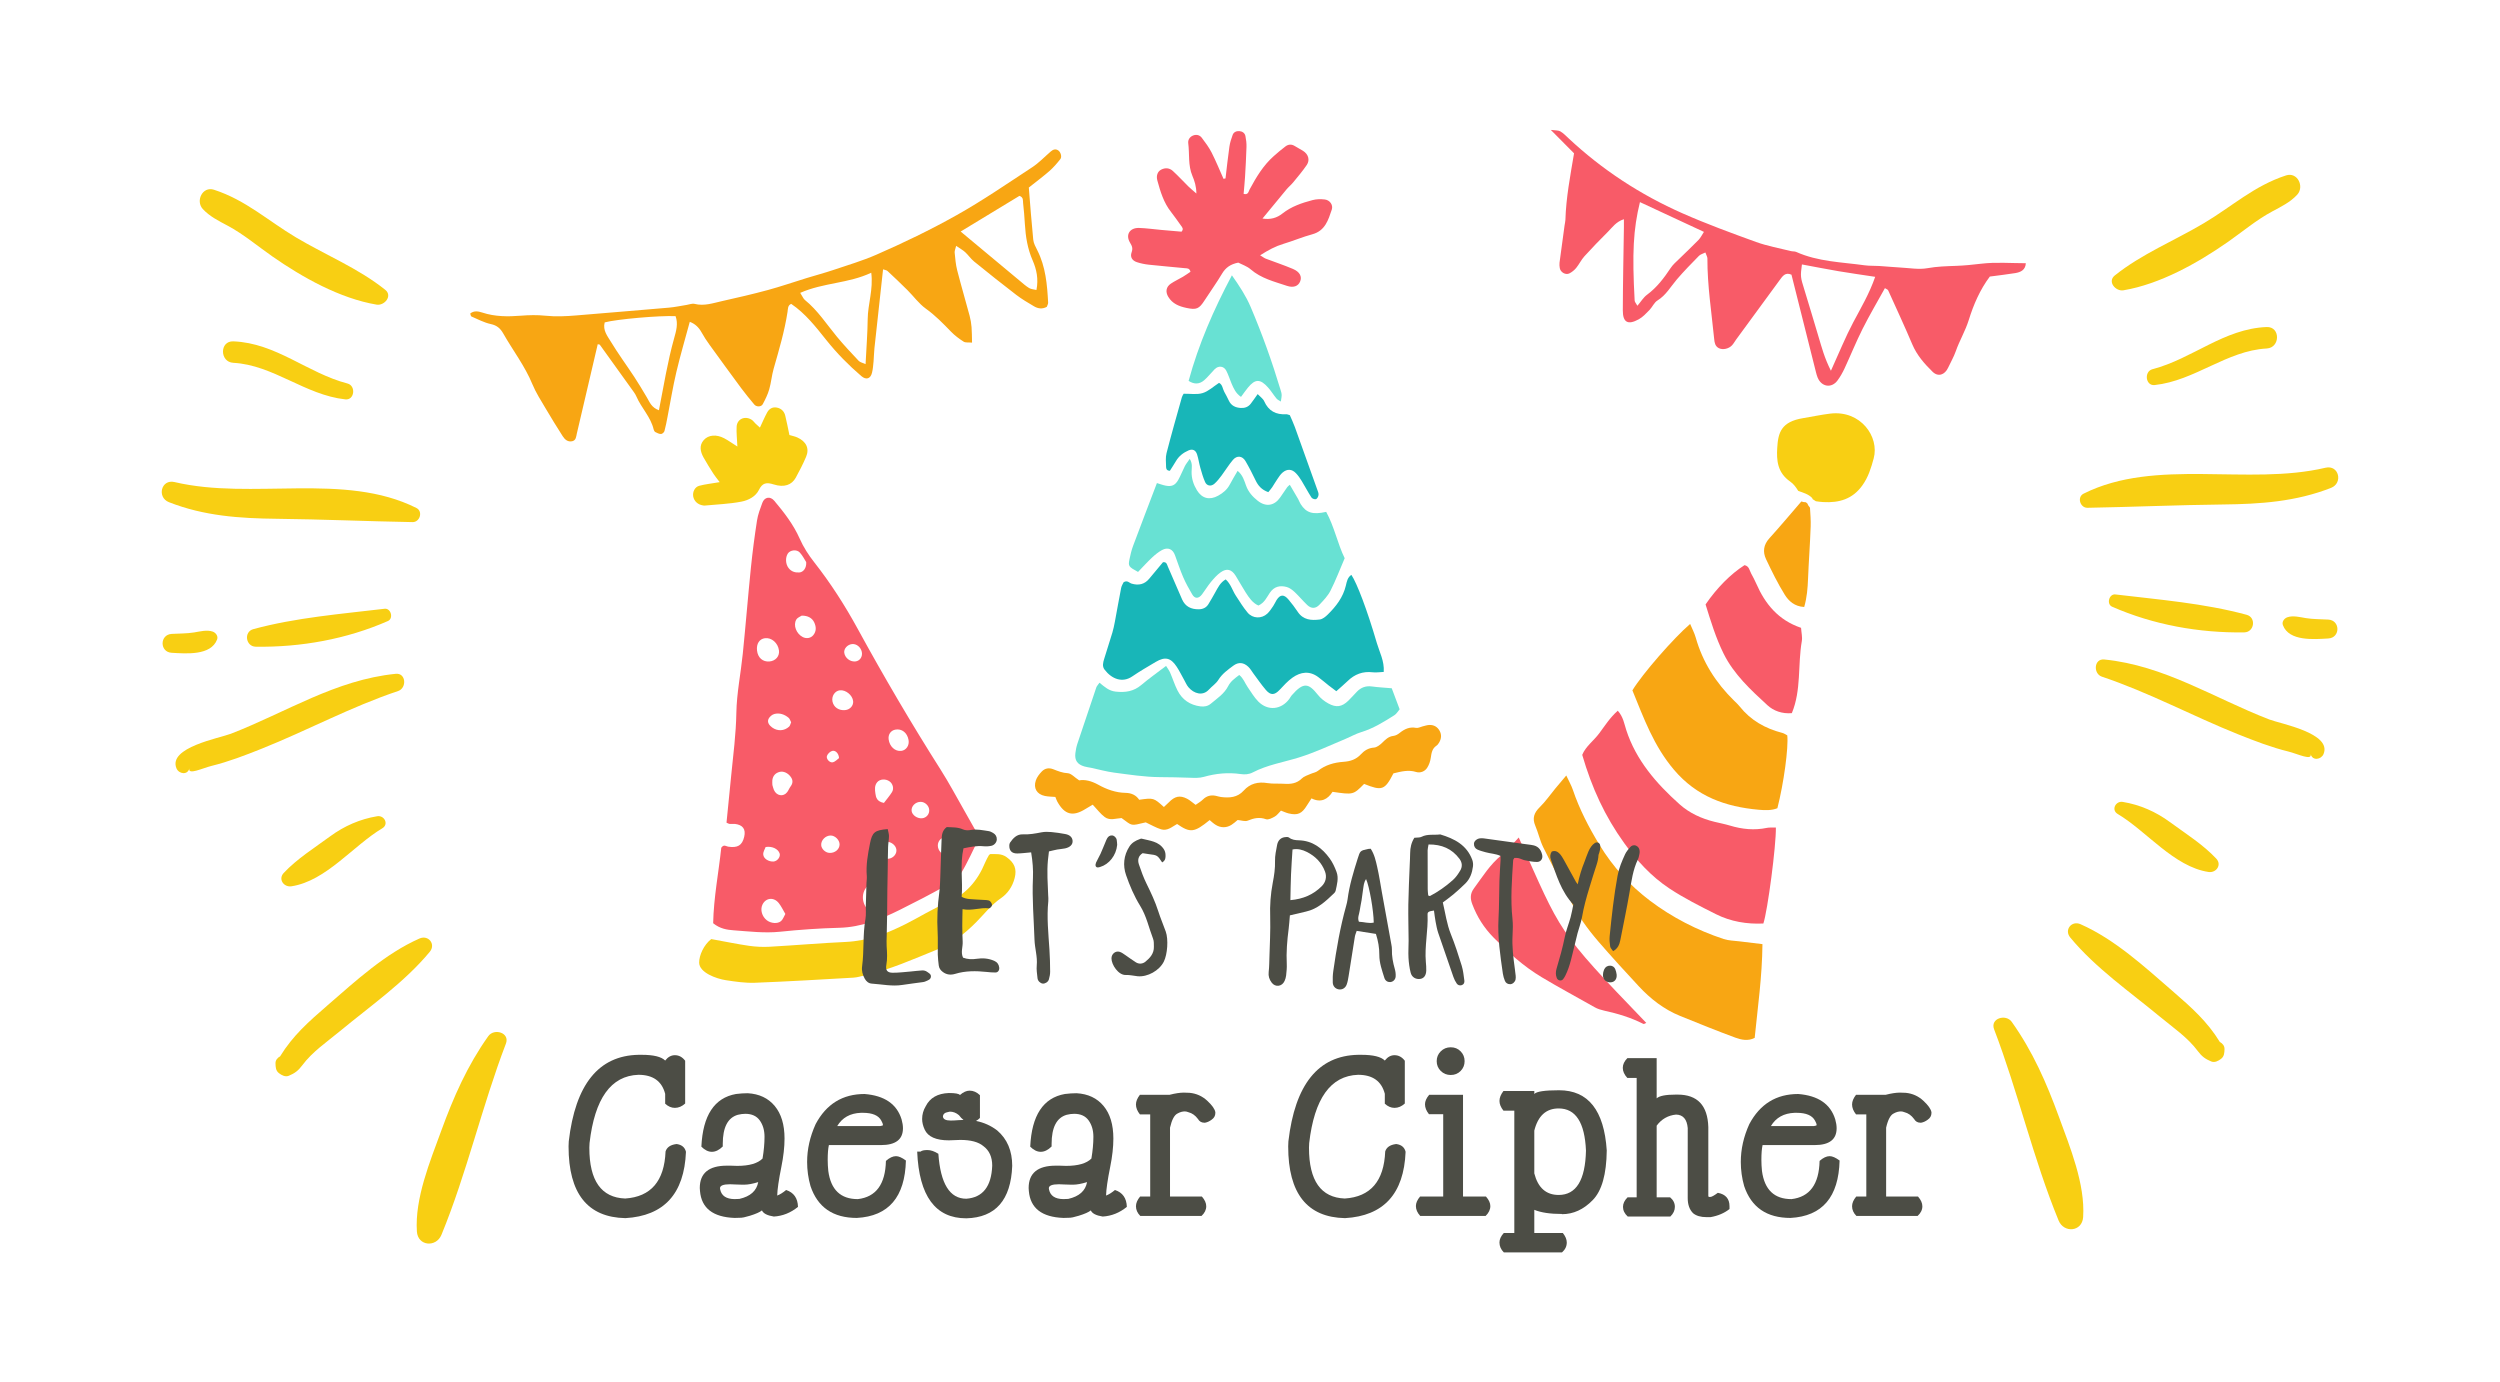 <?xml version="1.0" encoding="utf-8"?>
<!-- Generator: Adobe Illustrator 16.0.0, SVG Export Plug-In . SVG Version: 6.00 Build 0)  -->
<!DOCTYPE svg PUBLIC "-//W3C//DTD SVG 1.1//EN" "http://www.w3.org/Graphics/SVG/1.1/DTD/svg11.dtd">
<svg version="1.1" id="Capa_1" xmlns="http://www.w3.org/2000/svg" xmlns:xlink="http://www.w3.org/1999/xlink" x="0px" y="0px"
	 width="250px" height="138.23px" viewBox="142.25 78.653 250 138.23" enable-background="new 142.25 78.653 250 138.23"
	 xml:space="preserve">
<g>
	<g>
		<g>
			<g>
				<path fill="#68E1D3" d="M252.197,146.923c0.534,0.439,0.952,0.816,1.613,0.891c0.975,0.108,1.809-0.015,2.578-0.668
					c0.771-0.654,1.601-1.237,2.469-1.901c0.14,0.229,0.304,0.436,0.406,0.671c0.258,0.591,0.449,1.216,0.741,1.789
					c0.47,0.922,1.249,1.452,2.285,1.586c0.386,0.048,0.742-0.016,1.042-0.267c0.636-0.532,1.349-0.996,1.737-1.76
					c0.246-0.478,0.646-0.767,1.108-1.113c0.42,0.333,0.571,0.825,0.846,1.221c0.34,0.489,0.645,1.019,1.061,1.437
					c0.951,0.962,2.296,0.823,3.098-0.264c0.083-0.112,0.14-0.244,0.23-0.346c1.195-1.377,1.702-1.224,2.618-0.074
					c0.3,0.378,0.65,0.648,1.053,0.873c0.784,0.433,1.35,0.354,2.001-0.276c0.298-0.289,0.57-0.604,0.859-0.902
					c0.411-0.425,0.899-0.604,1.502-0.52c0.633,0.088,1.273,0.117,1.979,0.179c0.252,0.674,0.512,1.358,0.791,2.104
					c-0.174,0.201-0.312,0.458-0.528,0.592c-1.053,0.665-2.107,1.325-3.319,1.693c-0.524,0.159-1.013,0.44-1.521,0.653
					c-1.568,0.654-3.096,1.383-4.736,1.89c-1.532,0.473-3.145,0.732-4.586,1.485c-0.394,0.204-0.796,0.223-1.21,0.163
					c-1.254-0.181-2.476-0.063-3.695,0.284c-0.429,0.122-0.911,0.104-1.366,0.085c-1.013-0.039-2.024-0.055-3.038-0.063
					c-1.514-0.011-3.031-0.251-4.541-0.448c-0.773-0.102-1.534-0.316-2.301-0.48c-0.225-0.046-0.457-0.07-0.678-0.135
					c-0.708-0.204-0.993-0.613-0.908-1.327c0.039-0.321,0.1-0.644,0.201-0.948c0.623-1.884,1.258-3.761,1.896-5.641
					C251.927,147.265,252.033,147.163,252.197,146.923z"/>
				<path fill="#18B6B8" d="M275.881,147.774c-0.306-0.231-0.527-0.39-0.74-0.558c-0.358-0.284-0.703-0.586-1.072-0.859
					c-0.864-0.641-1.751-0.521-2.567,0.058c-0.482,0.341-0.888,0.797-1.297,1.23c-0.502,0.529-0.888,0.565-1.372-0.001
					c-0.448-0.523-0.838-1.1-1.252-1.653c-0.164-0.221-0.3-0.471-0.5-0.658c-0.47-0.446-0.981-0.498-1.501-0.111
					c-0.55,0.408-1.111,0.805-1.494,1.419c-0.234,0.376-0.644,0.64-0.952,0.976c-0.611,0.666-1.49,0.409-2.045-0.247
					c-0.175-0.208-0.282-0.475-0.418-0.716c-0.249-0.442-0.471-0.902-0.749-1.325c-0.597-0.909-1.165-1.037-2.098-0.485
					c-0.794,0.471-1.595,0.934-2.355,1.454c-0.968,0.659-2.025,0.28-2.761-0.681c-0.257-0.335-0.151-0.709-0.045-1.062
					c0.268-0.884,0.559-1.759,0.824-2.643c0.105-0.351,0.179-0.713,0.248-1.074c0.212-1.13,0.408-2.264,0.63-3.392
					c0.043-0.217,0.177-0.416,0.243-0.565c0.374-0.242,0.565,0.064,0.809,0.136c0.688,0.202,1.276,0.079,1.747-0.483
					c0.472-0.564,0.942-1.129,1.387-1.664c0.373-0.034,0.394,0.232,0.48,0.431c0.476,1.098,0.946,2.199,1.429,3.294
					c0.32,0.721,0.912,0.997,1.673,0.986c0.4-0.005,0.729-0.157,0.942-0.487c0.249-0.388,0.465-0.796,0.694-1.196
					c0.27-0.477,0.499-0.991,1.049-1.305c0.511,0.452,0.67,1.1,1.014,1.626c0.378,0.577,0.737,1.171,1.178,1.695
					c0.508,0.607,1.396,0.633,1.969,0.104c0.232-0.216,0.408-0.496,0.59-0.759c0.13-0.19,0.217-0.408,0.339-0.603
					c0.365-0.571,0.74-0.592,1.197-0.04c0.325,0.39,0.639,0.792,0.916,1.215c0.544,0.829,1.367,0.881,2.208,0.772
					c0.287-0.038,0.577-0.279,0.798-0.497c0.83-0.816,1.532-1.722,1.809-2.895c0.093-0.395,0.165-0.819,0.552-1.072
					c0.548,0.818,1.559,3.439,2.549,6.826c0.266,0.911,0.757,1.78,0.688,2.879c-0.393,0.017-0.752,0.08-1.101,0.038
					c-0.991-0.12-1.811,0.193-2.515,0.88C276.679,147.082,276.326,147.376,275.881,147.774z"/>
				<path fill="#68E1D3" d="M256.053,135.847c-0.952-0.522-0.997-0.572-0.852-1.284c0.092-0.451,0.202-0.904,0.362-1.334
					c0.773-2.072,1.567-4.136,2.378-6.269c0.275,0.082,0.57,0.199,0.875,0.258c0.604,0.118,0.952-0.033,1.263-0.583
					c0.248-0.439,0.425-0.918,0.657-1.369c0.117-0.225,0.283-0.425,0.487-0.723c0.31,0.487,0.189,0.91,0.185,1.296
					c-0.008,0.675,0.192,1.278,0.532,1.836c0.511,0.839,1.272,1.016,2.12,0.55c0.498-0.273,0.91-0.618,1.177-1.132
					c0.231-0.446,0.499-0.874,0.774-1.353c0.519,0.422,0.662,0.978,0.846,1.479c0.234,0.643,0.653,1.106,1.165,1.51
					c0.813,0.644,1.66,0.512,2.245-0.33c0.237-0.34,0.465-0.687,0.703-1.025c0.052-0.073,0.132-0.127,0.26-0.244
					c0.292,0.497,0.569,0.963,0.839,1.435c0.09,0.159,0.145,0.341,0.245,0.495c0.562,0.882,1.205,1.082,2.554,0.78
					c0.819,1.49,1.14,3.189,1.85,4.636c-0.492,1.146-0.9,2.223-1.417,3.244c-0.264,0.522-0.699,0.97-1.106,1.405
					c-0.381,0.408-0.817,0.412-1.218,0.033c-0.435-0.412-0.816-0.881-1.253-1.291c-0.228-0.214-0.503-0.431-0.794-0.511
					c-0.671-0.189-1.265-0.059-1.698,0.578c-0.306,0.447-0.523,0.988-1.14,1.273c-0.582-0.251-0.937-0.785-1.28-1.317
					c-0.349-0.542-0.655-1.113-0.997-1.661c-0.403-0.647-0.889-0.778-1.502-0.342c-0.369,0.262-0.682,0.617-0.973,0.969
					c-0.322,0.39-0.583,0.831-0.889,1.235c-0.342,0.449-0.716,0.456-0.981,0.001c-0.326-0.557-0.643-1.124-0.899-1.716
					c-0.309-0.716-0.551-1.46-0.82-2.195c-0.225-0.624-0.714-0.844-1.306-0.52c-0.358,0.196-0.688,0.464-0.988,0.746
					C256.987,134.848,256.557,135.325,256.053,135.847z"/>
				<path fill="#F85B68" d="M264.801,96.494c0.126-1.053,0.237-2.107,0.387-3.157c0.058-0.406,0.183-0.809,0.328-1.194
					c0.105-0.284,0.38-0.402,0.676-0.378c0.297,0.024,0.54,0.194,0.6,0.491c0.073,0.358,0.118,0.731,0.106,1.096
					c-0.029,1.015-0.088,2.029-0.148,3.043c-0.034,0.551-0.093,1.099-0.139,1.646c0.465,0.13,0.491-0.239,0.597-0.436
					c0.661-1.225,1.365-2.413,2.424-3.347c0.381-0.335,0.767-0.667,1.172-0.969c0.276-0.206,0.592-0.235,0.909-0.041
					c0.273,0.169,0.56,0.317,0.833,0.485c0.534,0.332,0.722,0.911,0.381,1.418c-0.41,0.606-0.89,1.167-1.355,1.736
					c-0.203,0.249-0.459,0.455-0.666,0.701c-0.795,0.951-1.578,1.911-2.408,2.92c0.798,0.126,1.432-0.056,1.999-0.505
					c0.888-0.703,1.94-1.058,3.012-1.341c0.388-0.103,0.824-0.11,1.225-0.06c0.5,0.061,0.851,0.546,0.694,1.013
					c-0.35,1.038-0.661,2.117-1.945,2.466c-0.979,0.264-1.917,0.667-2.888,0.957c-0.803,0.239-1.51,0.622-2.333,1.146
					c0.282,0.17,0.412,0.277,0.564,0.335c0.905,0.345,1.826,0.649,2.717,1.027c0.702,0.297,0.931,0.782,0.711,1.278
					c-0.193,0.441-0.649,0.636-1.315,0.412c-1.26-0.423-2.572-0.738-3.626-1.651c-0.366-0.319-0.871-0.478-1.238-0.67
					c-0.773,0.154-1.26,0.498-1.621,1.104c-0.54,0.91-1.167,1.768-1.739,2.66c-0.557,0.87-0.822,0.981-1.827,0.765
					c-0.737-0.158-1.392-0.418-1.808-1.102c-0.3-0.494-0.234-0.998,0.259-1.328c0.382-0.256,0.805-0.449,1.203-0.684
					c0.267-0.158,0.517-0.341,0.756-0.499c-0.09-0.384-0.358-0.34-0.567-0.361c-1.195-0.12-2.393-0.216-3.587-0.346
					c-0.409-0.045-0.821-0.127-1.21-0.256c-0.46-0.153-0.691-0.509-0.527-0.97c0.147-0.41,0.057-0.629-0.156-0.983
					c-0.474-0.792-0.023-1.494,0.901-1.468c0.739,0.023,1.473,0.13,2.209,0.196c0.687,0.062,1.376,0.119,2.04,0.177
					c0.244-0.265,0.071-0.44-0.062-0.622c-0.328-0.449-0.635-0.91-0.98-1.343c-0.739-0.93-1.068-2.036-1.374-3.151
					c-0.134-0.49,0.026-0.902,0.378-1.086c0.409-0.214,0.833-0.176,1.165,0.125c0.544,0.497,1.043,1.045,1.569,1.562
					c0.212,0.208,0.445,0.394,0.792,0.7c-0.011-0.737-0.189-1.269-0.397-1.759c-0.452-1.06-0.278-2.184-0.418-3.273
					c-0.042-0.326,0.138-0.63,0.482-0.769c0.342-0.136,0.666-0.045,0.874,0.229c0.359,0.475,0.721,0.961,0.988,1.488
					c0.432,0.853,0.793,1.742,1.183,2.615C264.667,96.522,264.733,96.509,264.801,96.494z"/>
				<path fill="#F8A613" d="M281.592,155.99c-0.856,1.676-1.14,1.776-2.932,1.054c-1.081,1.095-1.081,1.095-3.157,0.791
					c-0.477,0.742-1.146,1.134-2.104,0.655c-0.165,0.256-0.318,0.479-0.458,0.708c-0.501,0.822-0.919,1.016-1.833,0.796
					c-0.259-0.062-0.505-0.184-0.763-0.28c-0.218,0.216-0.382,0.461-0.611,0.591c-0.27,0.152-0.649,0.353-0.887,0.269
					c-0.659-0.235-1.216-0.108-1.828,0.144c-0.263,0.109-0.627-0.033-1.008-0.065c-0.393,0.333-0.786,0.722-1.401,0.721
					c-0.607,0-1.006-0.37-1.395-0.715c-1.552,1.27-1.944,1.292-3.256,0.393c-0.476,0.257-0.97,0.728-1.598,0.534
					c-0.521-0.161-1.003-0.451-1.537-0.698c-1.579,0.379-1.303,0.371-2.418-0.431c-0.518,0.024-1.159,0.289-1.677-0.095
					c-0.431-0.318-0.76-0.771-1.208-1.243c-0.191,0.112-0.455,0.262-0.714,0.425c-1.275,0.8-2.096,0.588-2.829-0.734
					c-0.067-0.12-0.106-0.253-0.193-0.464c-0.328-0.029-0.696-0.024-1.05-0.099c-0.797-0.164-1.167-0.771-0.904-1.551
					c0.111-0.331,0.352-0.641,0.6-0.898c0.31-0.318,0.711-0.395,1.149-0.22c0.464,0.183,0.916,0.367,1.447,0.396
					c0.343,0.02,0.667,0.403,1.137,0.715c0.574-0.106,1.225,0.057,1.916,0.438c0.821,0.458,1.748,0.799,2.734,0.812
					c0.589,0.007,1.067,0.248,1.352,0.69c1.445-0.201,1.445-0.201,2.473,0.724c0.159-0.15,0.327-0.296,0.482-0.455
					c0.61-0.628,1.113-0.745,1.838-0.371c0.281,0.145,0.521,0.371,0.851,0.612c0.229-0.165,0.51-0.317,0.728-0.532
					c0.365-0.361,0.779-0.472,1.265-0.379c0.18,0.035,0.355,0.101,0.539,0.125c0.845,0.106,1.644,0.062,2.276-0.639
					c0.639-0.713,1.44-0.908,2.381-0.751c0.542,0.088,1.106,0.031,1.657,0.068c0.666,0.044,1.27-0.024,1.784-0.537
					c0.216-0.215,0.555-0.309,0.846-0.441c0.248-0.113,0.548-0.152,0.751-0.313c0.759-0.599,1.643-0.842,2.571-0.906
					c0.679-0.049,1.244-0.232,1.72-0.743c0.342-0.372,0.755-0.64,1.318-0.679c0.28-0.018,0.583-0.256,0.805-0.467
					c0.335-0.325,0.639-0.648,1.148-0.704c0.212-0.024,0.436-0.152,0.608-0.29c0.49-0.39,0.995-0.642,1.655-0.51
					c0.199,0.039,0.432-0.1,0.65-0.151c0.222-0.051,0.444-0.132,0.667-0.141c0.449-0.017,0.805,0.18,1.028,0.58
					c0.222,0.399,0.178,0.799-0.049,1.183c-0.068,0.117-0.157,0.238-0.269,0.313c-0.434,0.292-0.492,0.733-0.562,1.203
					c-0.05,0.351-0.173,0.718-0.367,1.013c-0.245,0.372-0.698,0.536-1.105,0.409C283.102,155.615,282.402,155.793,281.592,155.99z"
					/>
				<path fill="#18B6B8" d="M269.08,127.868c-0.657-0.234-1.003-0.63-1.256-1.148c-0.321-0.663-0.653-1.323-1.026-1.958
					c-0.311-0.531-0.855-0.59-1.253-0.122c-0.417,0.489-0.75,1.048-1.136,1.563c-0.219,0.291-0.447,0.587-0.719,0.825
					c-0.333,0.291-0.752,0.221-0.927-0.164c-0.204-0.456-0.341-0.945-0.479-1.428c-0.125-0.44-0.185-0.9-0.325-1.336
					c-0.142-0.446-0.46-0.58-0.858-0.405c-0.517,0.226-0.951,0.556-1.246,1.052c-0.204,0.349-0.428,0.684-0.617,0.985
					c-0.351-0.016-0.373-0.234-0.379-0.389c-0.012-0.459-0.067-0.94,0.044-1.373c0.481-1.875,1.015-3.734,1.536-5.597
					c0.035-0.126,0.119-0.24,0.175-0.347c0.657-0.011,1.327,0.111,1.904-0.067c0.582-0.178,1.074-0.654,1.636-1.02
					c0.358,0.176,0.353,0.594,0.524,0.899c0.156,0.281,0.311,0.567,0.445,0.859c0.242,0.526,0.677,0.725,1.22,0.753
					c0.392,0.02,0.732-0.104,0.976-0.417c0.223-0.285,0.424-0.586,0.698-0.97c0.257,0.273,0.539,0.457,0.653,0.715
					c0.433,0.979,1.178,1.36,2.208,1.3c0.085-0.006,0.174,0.042,0.354,0.089c0.154,0.364,0.353,0.773,0.507,1.199
					c0.754,2.08,1.497,4.164,2.237,6.248c0.063,0.171,0.146,0.359,0.128,0.53c-0.016,0.155-0.125,0.375-0.252,0.423
					c-0.116,0.046-0.38-0.046-0.454-0.16c-0.348-0.538-0.645-1.111-0.98-1.66c-0.166-0.272-0.352-0.543-0.574-0.773
					c-0.412-0.431-0.888-0.452-1.349-0.054c-0.201,0.174-0.351,0.415-0.505,0.638c-0.184,0.265-0.34,0.548-0.518,0.815
					C269.372,127.522,269.247,127.658,269.08,127.868z"/>
				<path fill="#68E1D3" d="M270.333,118.809c-0.168-0.112-0.336-0.181-0.436-0.305c-0.293-0.356-0.534-0.755-0.839-1.099
					c-0.783-0.881-1.29-0.874-2.016,0.012c-0.229,0.278-0.432,0.577-0.691,0.925c-0.523-0.351-0.738-0.851-0.95-1.347
					c-0.181-0.424-0.313-0.871-0.525-1.277c-0.248-0.473-0.781-0.526-1.159-0.144c-0.355,0.359-0.665,0.767-1.045,1.099
					c-0.459,0.398-0.979,0.447-1.561,0.068c1-3.678,2.504-7.116,4.329-10.557c0.757,1.077,1.411,2.07,1.877,3.167
					c1.159,2.72,2.151,5.503,3.002,8.334C270.45,118.121,270.448,118.121,270.333,118.809z"/>
			</g>
			<g>
				<path fill="#F85B68" d="M240.187,162.38c-0.616,1.229-1.157,2.508-1.877,3.669c-0.327,0.525-0.964,0.89-1.534,1.208
					c-1.498,0.833-3.023,1.628-4.562,2.39c-1.892,0.937-3.828,1.729-6.048,1.785c-1.987,0.05-3.971,0.193-5.941,0.397
					c-1.536,0.155-3.066-0.034-4.6-0.144c-0.67-0.051-1.368-0.148-2.059-0.709c0.05-2.566,0.553-5.1,0.811-7.548
					c0.264-0.377,0.481-0.141,0.682-0.109c0.956,0.148,1.409-0.125,1.61-0.981c0.181-0.762-0.131-1.201-0.938-1.294
					c-0.169-0.019-0.342,0.021-0.511,0.002c-0.106-0.011-0.208-0.079-0.32-0.125c0.156-1.572,0.31-3.146,0.47-4.72
					c0.209-2.081,0.479-4.147,0.515-6.263c0.037-1.984,0.443-3.932,0.642-5.904c0.292-2.872,0.523-5.753,0.815-8.625
					c0.161-1.575,0.366-3.145,0.609-4.705c0.094-0.607,0.321-1.19,0.531-1.765c0.217-0.592,0.79-0.69,1.196-0.208
					c0.985,1.169,1.92,2.384,2.538,3.778c0.383,0.869,0.888,1.645,1.469,2.386c1.639,2.09,3.06,4.308,4.329,6.629
					c2.613,4.781,5.372,9.486,8.3,14.097c0.849,1.336,1.591,2.735,2.375,4.108C239.153,160.541,239.61,161.355,240.187,162.38z
					 M230.809,168.747c-0.189-0.346-0.433-0.874-0.749-1.354c-0.233-0.357-0.796-0.394-1.061-0.13
					c-0.758,0.748-0.552,2.093,0.408,2.627c0.319,0.18,0.656,0.253,0.968,0.046C230.719,169.704,230.904,169.384,230.809,168.747z
					 M220.785,170.049c-0.231-0.391-0.402-0.762-0.649-1.077c-0.504-0.646-1.325-0.547-1.65,0.163
					c-0.229,0.503-0.036,1.17,0.443,1.543c0.411,0.318,1.082,0.384,1.43,0.079C220.547,170.591,220.633,170.312,220.785,170.049z
					 M217.951,143.696c0.078,0.728,0.572,1.164,1.25,1.104c0.615-0.055,1.024-0.533,0.945-1.109
					c-0.099-0.743-0.735-1.298-1.394-1.219C218.194,142.541,217.878,143.024,217.951,143.696z M219.488,157.153
					c0.051,0.169,0.086,0.337,0.153,0.493c0.261,0.605,0.958,0.718,1.333,0.213c0.127-0.171,0.205-0.384,0.333-0.557
					c0.218-0.29,0.265-0.593,0.046-0.921c-0.289-0.431-0.762-0.645-1.163-0.533c-0.405,0.113-0.646,0.389-0.705,0.809
					C219.464,156.818,219.487,156.99,219.488,157.153z M222.421,140.216c-0.125,0.088-0.42,0.187-0.542,0.396
					c-0.332,0.564,0.005,1.411,0.637,1.742c0.376,0.196,0.813,0.122,1.064-0.187c0.312-0.384,0.303-0.82,0.094-1.271
					C223.472,140.461,223.044,140.209,222.421,140.216z M233.106,152.651c-0.129-0.727-0.677-1.156-1.319-1.036
					c-0.463,0.087-0.737,0.485-0.673,0.974c0.094,0.717,0.641,1.22,1.252,1.154C232.87,153.688,233.204,153.195,233.106,152.651z
					 M222.87,134.863c-0.129-0.2-0.336-0.618-0.635-0.954c-0.311-0.347-0.97-0.258-1.2,0.095c-0.264,0.407-0.235,1.05,0.071,1.451
					c0.28,0.364,0.662,0.472,1.077,0.444C222.569,135.875,222.917,135.469,222.87,134.863z M226.226,147.684
					c-0.489,0.06-0.833,0.582-0.73,1.111c0.114,0.582,0.642,0.938,1.284,0.867c0.479-0.053,0.828-0.448,0.784-0.892
					C227.503,148.169,226.819,147.612,226.226,147.684z M221.363,150.879c-0.083-0.157-0.13-0.341-0.245-0.441
					c-0.419-0.357-0.918-0.516-1.421-0.39c-0.231,0.057-0.48,0.267-0.587,0.48c-0.171,0.343,0.06,0.656,0.351,0.869
					c0.538,0.395,1.211,0.363,1.694-0.076C221.263,151.226,221.291,151.04,221.363,150.879z M230.641,158.946
					c0.288-0.377,0.574-0.71,0.806-1.078c0.222-0.349,0.091-0.835-0.237-1.074c-0.393-0.286-0.968-0.245-1.239,0.078
					c-0.276,0.332-0.239,0.729-0.181,1.132C229.847,158.415,229.942,158.805,230.641,158.946z M237.932,163.256
					c-0.029-0.506-0.539-0.945-1.063-0.914c-0.477,0.028-0.831,0.389-0.837,0.85c-0.007,0.526,0.443,0.992,0.977,1.013
					C237.517,164.224,237.961,163.765,237.932,163.256z M231.888,163.607c-0.06-0.428-0.509-0.784-0.997-0.784
					c-0.477,0-0.844,0.373-0.825,0.837c0.022,0.525,0.539,0.945,1.062,0.865C231.597,164.455,231.944,164.035,231.888,163.607z
					 M225.31,162.204c-0.513,0.003-0.972,0.472-0.94,0.964c0.022,0.376,0.413,0.75,0.812,0.774c0.556,0.036,1.026-0.354,1.026-0.852
					C226.207,162.649,225.753,162.2,225.31,162.204z M228.432,143.851c-0.099-0.48-0.53-0.833-0.968-0.792
					c-0.468,0.044-0.847,0.466-0.788,0.875c0.073,0.511,0.577,0.909,1.096,0.865C228.227,144.763,228.53,144.327,228.432,143.851z
					 M234.442,160.482c0.464-0.033,0.797-0.454,0.721-0.915c-0.065-0.393-0.44-0.722-0.833-0.729
					c-0.534-0.012-0.987,0.447-0.916,0.925C233.475,160.17,233.968,160.516,234.442,160.482z M218.814,163.354
					c-0.071,0.203-0.263,0.479-0.24,0.753c0.033,0.424,0.552,0.726,1.025,0.698c0.384-0.024,0.725-0.471,0.614-0.808
					C220.068,163.558,219.482,163.247,218.814,163.354z M226.154,154.46c-0.026-0.48-0.378-0.812-0.696-0.713
					c-0.212,0.067-0.438,0.287-0.513,0.497c-0.104,0.292,0.275,0.711,0.586,0.638C225.79,154.818,225.994,154.575,226.154,154.46z"
					/>
				<path fill="#F8CF13" d="M213.375,172.561c1.436,0.26,2.611,0.506,3.793,0.676c0.673,0.095,1.366,0.128,2.038,0.091
					c2.546-0.143,5.084-0.365,7.633-0.482c2.203-0.104,4.154-0.863,6.04-1.819c1.333-0.674,2.601-1.479,3.978-2.057
					c1.911-0.801,3.136-2.186,3.904-4.058c0.104-0.253,0.244-0.493,0.375-0.734c0.023-0.046,0.082-0.071,0.143-0.118
					c0.54,0.011,1.098-0.075,1.622,0.301c0.802,0.572,1.046,1.188,0.818,2.09c-0.216,0.852-0.693,1.553-1.376,2.022
					c-0.971,0.667-1.665,1.583-2.474,2.399c-1.119,1.129-2.372,2.115-3.909,2.736c-2.368,0.957-4.693,2.007-7.219,2.579
					c-0.382,0.087-0.76,0.209-1.149,0.232c-3.282,0.188-6.563,0.385-9.851,0.511c-0.954,0.036-1.933-0.109-2.894-0.255
					c-0.967-0.147-2.667-0.758-2.681-1.756C212.157,174.196,212.632,173.127,213.375,172.561z"/>
				<path fill="#F8CF13" d="M214.218,126.867c-0.271-0.359-0.456-0.576-0.609-0.815c-0.344-0.543-0.693-1.087-1.003-1.648
					c-0.33-0.597-0.455-1.21,0.023-1.748c0.461-0.518,1.256-0.591,2.039-0.177c0.398,0.21,0.769,0.478,1.32,0.827
					c-0.035-0.783-0.108-1.392-0.075-1.987c0.042-0.773,0.835-1.117,1.507-0.688c0.143,0.091,0.245,0.249,0.371,0.37
					c0.117,0.115,0.241,0.22,0.452,0.413c0.255-0.542,0.463-1.037,0.716-1.504c0.195-0.361,0.521-0.585,0.97-0.5
					c0.437,0.082,0.734,0.365,0.842,0.794c0.153,0.613,0.269,1.234,0.42,1.951c0.262,0.079,0.535,0.13,0.784,0.24
					c0.901,0.402,1.238,1.107,0.884,1.94c-0.304,0.715-0.66,1.406-1.031,2.083c-0.4,0.73-1.16,1.012-2.204,0.679
					c-0.738-0.236-1.136-0.158-1.482,0.549c-0.325,0.665-1.052,1.035-1.745,1.17c-1.206,0.235-2.465,0.277-3.7,0.396
					c-0.055,0.006-0.113-0.012-0.171-0.021c-0.494-0.076-0.871-0.427-0.954-0.886c-0.081-0.447,0.153-0.955,0.601-1.073
					C212.762,127.075,213.38,127.01,214.218,126.867z"/>
			</g>
			<g>
				<path fill="#F8A613" d="M318.496,173.067c-0.035,3.3-0.473,6.317-0.778,9.375c-0.65,0.338-1.327,0.197-1.92-0.02
					c-1.861-0.685-3.7-1.431-5.537-2.176c-1.623-0.658-2.96-1.708-4.123-2.956c-1.373-1.476-2.733-2.961-4.046-4.482
					c-1.101-1.28-2.082-2.637-2.824-4.143c-0.878-1.772-1.83-3.515-2.698-5.294c-0.334-0.685-0.491-1.441-0.79-2.142
					c-0.319-0.75-0.127-1.295,0.438-1.851c0.584-0.569,1.049-1.25,1.568-1.879c0.318-0.383,0.64-0.762,1.092-1.297
					c0.269,0.58,0.51,0.998,0.661,1.441c0.653,1.934,1.592,3.744,2.667,5.507c1.323,2.173,3.028,4.063,5.075,5.598
					c2.199,1.654,4.679,2.929,7.338,3.808c0.491,0.162,1.039,0.164,1.562,0.23C316.893,172.876,317.607,172.959,318.496,173.067z"/>
				<path fill="#F85B68" d="M319.837,161.406c0.035,1.78-0.826,8.338-1.251,9.598c-1.644,0.077-3.256-0.187-4.75-0.938
					c-1.583-0.797-3.185-1.597-4.653-2.571c-1.815-1.201-3.267-2.799-4.512-4.532c-1.924-2.676-3.229-5.494-4.198-8.823
					c0.336-0.84,1.145-1.408,1.701-2.155c0.554-0.74,1.043-1.537,1.854-2.262c0.552,0.619,0.645,1.309,0.847,1.931
					c0.971,2.994,2.976,5.325,5.333,7.428c0.99,0.883,2.187,1.431,3.491,1.751c0.515,0.126,1.037,0.225,1.541,0.376
					c1.224,0.371,2.45,0.494,3.699,0.231C319.189,161.386,319.46,161.418,319.837,161.406z"/>
				<path fill="#F8A613" d="M305.49,147.689c0.995-1.643,4.122-5.226,5.774-6.642c0.199,0.479,0.428,0.905,0.556,1.354
					c0.687,2.436,2.003,4.527,3.857,6.337c0.187,0.181,0.381,0.359,0.541,0.561c1.094,1.379,2.548,2.204,4.271,2.648
					c0.18,0.046,0.343,0.168,0.489,0.243c0.134,1.219-0.351,4.794-0.989,7.285c-0.563,0.23-1.225,0.213-1.865,0.154
					c-3.333-0.299-6.207-1.326-8.468-3.988C307.614,153.235,306.632,150.475,305.49,147.689z"/>
				<path fill="#F85B68" d="M294.124,162.404c4.319,9.604,3.673,9.111,12.754,18.539c-0.102,0.039-0.228,0.132-0.287,0.102
					c-1.244-0.633-2.565-1.032-3.925-1.329c-0.319-0.072-0.65-0.17-0.932-0.33c-1.765-1.007-3.564-1.962-5.312-3.012
					c-1.834-1.098-3.324-2.459-4.792-3.943c-1.002-1.015-1.672-2.098-2.149-3.353c-0.217-0.569-0.222-1.066,0.163-1.585
					c0.858-1.158,1.603-2.391,2.766-3.333C293.044,163.645,293.556,162.993,294.124,162.404z"/>
				<path fill="#F8CF13" d="M325.253,120.016c-0.904,0.111-1.796,0.305-2.697,0.452c-2.181,0.359-2.495,1.439-2.583,2.968
					c-0.073,1.225-0.002,2.48,1.308,3.383c0.332,0.229,0.574,0.573,0.796,0.929c0.492,0.169,1.015,0.322,1.379,0.695
					c0.028,0.031,0.047,0.076,0.049,0.121c0.111,0.074,0.229,0.141,0.336,0.215c0.243,0.036,0.484,0.067,0.724,0.082
					c1.606,0.093,2.931-0.301,3.9-1.638c0.618-0.85,0.89-1.764,1.154-2.729C330.205,122.347,328.327,119.637,325.253,120.016z"/>
				<path fill="#F8A613" d="M323.318,131.287c0.02-0.582-0.025-1.182-0.069-1.865c-0.119-0.13-0.209-0.274-0.269-0.429
					c-0.048-0.039-0.102-0.075-0.15-0.116c-0.151,0.001-0.302-0.023-0.445-0.078c-1.098,1.277-2.129,2.502-3.2,3.686
					c-0.585,0.646-0.677,1.354-0.329,2.087c0.574,1.212,1.166,2.422,1.876,3.563c0.383,0.615,0.978,1.17,1.939,1.216
					c0.276-0.963,0.346-1.884,0.383-2.82C323.124,134.78,323.258,133.036,323.318,131.287z"/>
				<path fill="#F85B68" d="M321.434,149.968c-0.98,0.085-1.835-0.237-2.433-0.785c-1.681-1.541-3.369-3.105-4.385-5.156
					c-0.795-1.604-1.301-3.299-1.81-4.932c1.15-1.673,2.508-3.036,3.896-3.927c0.47,0.097,0.493,0.522,0.663,0.833
					c0.185,0.338,0.363,0.677,0.518,1.028c0.876,2.001,2.175,3.628,4.473,4.407c0.033,0.49,0.146,0.929,0.075,1.333
					C322.017,145.146,322.394,147.651,321.434,149.968z"/>
			</g>
		</g>
		<g>
			<path fill="#F8A613" d="M211.227,110.835c-0.454,1.685-0.945,3.348-1.343,5.031c-0.348,1.474-0.589,2.974-0.879,4.462
				c-0.095,0.479-0.178,0.96-0.309,1.43c-0.034,0.126-0.222,0.292-0.341,0.294c-0.19,0.003-0.392-0.097-0.569-0.191
				c-0.083-0.044-0.149-0.168-0.172-0.27c-0.292-1.247-1.236-2.153-1.727-3.295c-0.064-0.148-0.15-0.291-0.244-0.422
				c-1.134-1.586-2.271-3.168-3.411-4.748c-0.022-0.031-0.096-0.025-0.209-0.051c-0.698,2.976-1.4,5.951-2.089,8.929
				c-0.073,0.321-0.077,0.683-0.464,0.772c-0.434,0.099-0.738-0.17-0.947-0.499c-0.584-0.915-1.155-1.837-1.705-2.773
				c-0.467-0.795-0.979-1.58-1.328-2.428c-0.751-1.829-1.956-3.383-2.919-5.082c-0.282-0.497-0.63-0.806-1.237-0.934
				c-0.671-0.143-1.301-0.484-1.941-0.758c-0.066-0.028-0.079-0.185-0.122-0.295c0.378-0.313,0.815-0.227,1.208-0.098
				c1.27,0.417,2.558,0.417,3.87,0.313c0.81-0.065,1.635-0.083,2.44,0.002c1.039,0.107,2.062,0.059,3.091-0.028
				c3.09-0.262,6.179-0.508,9.268-0.778c0.592-0.051,1.178-0.181,1.766-0.273c0.266-0.042,0.555-0.164,0.796-0.103
				c0.953,0.24,1.837-0.075,2.731-0.275c1.539-0.344,3.076-0.698,4.596-1.111c1.308-0.355,2.592-0.802,3.889-1.2
				c0.883-0.271,1.777-0.507,2.652-0.802c1.44-0.484,2.907-0.92,4.297-1.525c2.737-1.194,5.42-2.489,8.036-3.958
				c2.614-1.467,5.067-3.158,7.562-4.794c0.676-0.442,1.242-1.05,1.86-1.58c0.221-0.189,0.468-0.286,0.735-0.108
				c0.254,0.17,0.397,0.646,0.216,0.875c-0.331,0.422-0.687,0.837-1.089,1.189c-0.651,0.569-1.348,1.085-2.063,1.654
				c0.145,1.767,0.268,3.495,0.443,5.218c0.037,0.364,0.238,0.721,0.408,1.059c0.833,1.645,0.986,3.431,1.081,5.227
				c0.008,0.147-0.093,0.298-0.135,0.428c-0.458,0.247-0.883,0.175-1.271-0.052c-0.607-0.359-1.221-0.718-1.778-1.144
				c-1.424-1.09-2.824-2.208-4.216-3.338c-0.334-0.272-0.58-0.647-0.899-0.94c-0.229-0.208-0.511-0.359-0.899-0.626
				c-0.073,0.309-0.167,0.496-0.15,0.672c0.06,0.594,0.106,1.197,0.254,1.771c0.391,1.525,0.837,3.036,1.245,4.559
				c0.099,0.364,0.159,0.744,0.191,1.121c0.04,0.479,0.033,0.965,0.049,1.553c-0.352-0.033-0.65,0.023-0.837-0.095
				c-0.456-0.289-0.897-0.621-1.271-1.007c-0.792-0.819-1.575-1.624-2.514-2.296c-0.695-0.499-1.216-1.233-1.831-1.846
				c-0.652-0.649-1.319-1.284-1.993-1.911c-0.1-0.094-0.274-0.108-0.452-0.173c-0.294,2.672-0.583,5.288-0.864,7.905
				c-0.047,0.431-0.046,0.866-0.085,1.296c-0.035,0.376-0.064,0.759-0.152,1.125c-0.148,0.625-0.587,0.763-1.072,0.348
				c-1.283-1.096-2.458-2.295-3.51-3.615c-1.048-1.311-2.078-2.641-3.501-3.605c-0.364,0.148-0.322,0.508-0.367,0.799
				c-0.298,1.938-0.854,3.81-1.391,5.689c-0.192,0.675-0.246,1.388-0.442,2.062c-0.147,0.513-0.391,1.005-0.645,1.478
				c-0.153,0.288-0.631,0.294-0.847,0.036c-0.454-0.541-0.901-1.087-1.322-1.653c-1.062-1.437-2.113-2.88-3.159-4.329
				c-0.287-0.396-0.557-0.805-0.792-1.233C212.133,111.396,211.765,111.037,211.227,110.835z M208.143,119.678
				c0.484-2.464,0.865-4.861,1.522-7.203c0.196-0.702,0.422-1.454,0.141-2.205c-1.562-0.081-5.942,0.306-7.086,0.624
				c-0.215,0.783,0.279,1.371,0.628,1.949c0.724,1.199,1.561,2.33,2.332,3.504c0.444,0.676,0.858,1.373,1.269,2.069
				C207.218,118.876,207.397,119.405,208.143,119.678z M238.315,101.807c2.062,1.718,4.006,3.34,5.952,4.959
				c0.292,0.242,0.577,0.501,0.899,0.694c0.2,0.119,0.467,0.127,0.729,0.192c0.22-1.107,0.007-2.073-0.381-2.961
				c-0.513-1.173-0.702-2.383-0.776-3.635c-0.041-0.705-0.1-1.409-0.179-2.109c-0.027-0.239,0.059-0.557-0.363-0.709
				C242.3,99.391,240.366,100.563,238.315,101.807z M222.271,107.938c0.234,0.363,0.312,0.584,0.466,0.71
				c1.284,1.038,2.166,2.421,3.202,3.673c0.689,0.834,1.433,1.625,2.176,2.412c0.146,0.156,0.407,0.201,0.692,0.332
				c0.08-1.598,0.195-3.053,0.212-4.509c0.016-1.494,0.573-2.951,0.355-4.631C227.09,107.006,224.617,106.907,222.271,107.938z"/>
			<path fill="#F85B68" d="M330.742,107.467c-0.751,1.358-1.541,2.694-2.236,4.077c-0.646,1.285-1.186,2.626-1.791,3.931
				c-0.204,0.433-0.439,0.859-0.724,1.239c-0.601,0.796-1.601,0.627-1.981-0.312c-0.067-0.166-0.116-0.341-0.16-0.514
				c-0.82-3.256-1.637-6.513-2.453-9.766c-0.615-0.284-0.895,0.153-1.176,0.535c-1.456,1.978-2.902,3.962-4.354,5.945
				c-0.141,0.193-0.255,0.41-0.416,0.583c-0.334,0.359-0.932,0.482-1.32,0.283c-0.366-0.188-0.428-0.542-0.463-0.912
				c-0.266-2.684-0.688-5.352-0.678-8.058c0.001-0.156-0.102-0.312-0.201-0.597c-0.255,0.129-0.497,0.187-0.644,0.337
				c-0.754,0.769-1.511,1.54-2.21,2.357c-0.62,0.725-1.08,1.575-1.936,2.105c-0.336,0.206-0.512,0.655-0.801,0.954
				c-0.331,0.339-0.669,0.707-1.074,0.93c-1.086,0.596-1.597,0.314-1.592-0.896c0.007-2.764,0.067-5.526,0.109-8.29
				c0.002-0.222,0-0.445,0-0.824c-0.785,0.251-1.153,0.813-1.592,1.252c-0.804,0.8-1.595,1.616-2.358,2.457
				c-0.315,0.347-0.52,0.793-0.819,1.159c-0.182,0.222-0.425,0.42-0.681,0.55c-0.376,0.193-0.898-0.115-0.963-0.531
				c-0.026-0.175-0.048-0.36-0.026-0.535c0.163-1.25,0.336-2.496,0.507-3.744c0.023-0.18,0.077-0.356,0.082-0.535
				c0.064-2.222,0.484-4.402,0.864-6.661c-0.717-0.722-1.427-1.439-2.325-2.343c0.471,0.063,0.751,0.031,0.947,0.144
				c0.306,0.178,0.562,0.445,0.824,0.691c3.367,3.15,7.18,5.641,11.384,7.5c2.412,1.067,4.898,1.976,7.382,2.876
				c1.121,0.406,2.314,0.615,3.477,0.908c0.172,0.044,0.371,0.015,0.529,0.084c2.186,0.983,4.554,1.018,6.865,1.34
				c0.475,0.065,0.96,0.035,1.438,0.066c0.715,0.045,1.43,0.119,2.144,0.157c0.896,0.047,1.819,0.218,2.68,0.062
				c0.96-0.175,1.904-0.197,2.863-0.232c0.833-0.031,1.66-0.113,2.49-0.213c1.47-0.178,2.974-0.051,4.478-0.051
				c-0.026,0.657-0.489,0.896-1.053,0.988c-0.827,0.134-1.662,0.228-2.544,0.346c-0.986,1.312-1.631,2.814-2.104,4.337
				c-0.343,1.103-0.932,2.07-1.306,3.142c-0.197,0.562-0.505,1.084-0.756,1.627c-0.342,0.743-1.011,0.952-1.559,0.414
				c-0.815-0.798-1.564-1.646-2.024-2.729c-0.772-1.818-1.603-3.612-2.417-5.41C331.026,107.602,330.883,107.56,330.742,107.467z
				 M325.342,115.729c0.826-1.813,1.449-3.365,2.228-4.836c0.771-1.452,1.61-2.862,2.199-4.558
				c-1.312-0.201-2.491-0.363-3.664-0.563c-1.225-0.208-2.441-0.449-3.663-0.676c-0.164,1.206-0.141,1.285,0.229,2.475
				c0.495,1.598,0.965,3.203,1.447,4.805C324.426,113.397,324.688,114.436,325.342,115.729z M306.244,98.864
				c-0.667,2.722-0.79,5.098-0.529,9.847c0.007,0.144,0.144,0.282,0.275,0.52c0.358-0.418,0.605-0.84,0.967-1.106
				c0.984-0.728,1.695-1.671,2.36-2.674c0.227-0.345,0.56-0.622,0.858-0.916c0.639-0.632,1.302-1.241,1.926-1.887
				c0.22-0.226,0.358-0.53,0.541-0.807C310.47,100.83,308.42,99.876,306.244,98.864z"/>
		</g>
		<g>
			<path fill="#4C4D45" d="M283.686,162.43c0.303-0.035,0.542-0.004,0.716-0.095c0.602-0.308,1.248-0.155,1.869-0.241
				c1.412,0.423,2.664,1.057,3.21,2.559c0.072,0.199,0.092,0.438,0.065,0.649c-0.082,0.64-0.291,1.24-0.764,1.704
				c-0.382,0.377-0.782,0.737-1.192,1.085c-0.336,0.284-0.699,0.536-1.057,0.808c0.259,1.096,0.396,2.16,0.803,3.173
				c0.414,1.028,0.757,2.086,1.084,3.146c0.149,0.479,0.195,0.991,0.266,1.491c0.027,0.196-0.042,0.383-0.256,0.457
				c-0.203,0.068-0.396,0.003-0.508-0.159c-0.141-0.204-0.254-0.436-0.336-0.671c-0.516-1.466-1.022-2.935-1.519-4.406
				c-0.119-0.358-0.188-0.735-0.258-1.107c-0.069-0.368-0.11-0.744-0.162-1.115c-0.517,0.071-0.653,0.136-0.641,0.404
				c0.07,1.588-0.31,3.158-0.171,4.746c0.024,0.286,0.053,0.572,0.041,0.855c-0.018,0.501-0.244,0.783-0.618,0.834
				c-0.425,0.055-0.825-0.164-0.941-0.622c-0.125-0.487-0.19-0.996-0.218-1.5c-0.033-0.569,0.015-1.141,0.012-1.711
				c-0.007-1.204-0.046-2.409-0.029-3.613c0.021-1.33,0.091-2.66,0.141-3.99c0.014-0.382,0.039-0.761,0.041-1.141
				C283.268,163.417,283.386,162.902,283.686,162.43z M285.103,163.099c-0.044,0.274-0.088,0.427-0.09,0.581
				c-0.002,1.298,0,2.594,0.008,3.89c0,0.189,0.027,0.378,0.044,0.567c0.003,0.029,0.017,0.066,0.039,0.085
				c0.021,0.017,0.059,0.014,0.143,0.033c0.805-0.42,1.58-0.963,2.288-1.594c0.299-0.264,0.54-0.617,0.745-0.966
				c0.224-0.381,0.194-0.789-0.083-1.159C287.441,163.524,286.424,163.087,285.103,163.099z"/>
			<path fill="#4C4D45" d="M271.238,170.19c-0.042,0.48-0.066,0.919-0.123,1.357c-0.151,1.166-0.249,2.333-0.188,3.512
				c0.019,0.378-0.024,0.762-0.065,1.141c-0.021,0.186-0.076,0.375-0.153,0.546c-0.255,0.574-0.926,0.656-1.29,0.171
				c-0.238-0.317-0.351-0.652-0.301-1.064c0.063-0.533,0.058-1.074,0.079-1.613c0.022-0.602,0.049-1.205,0.06-1.809
				c0.013-0.696,0.037-1.396,0.012-2.092c-0.041-1.15,0.04-2.284,0.257-3.413c0.139-0.718,0.248-1.432,0.226-2.173
				c-0.015-0.532,0.109-1.072,0.208-1.601c0.074-0.398,0.305-0.704,0.734-0.778c0.149-0.024,0.354-0.046,0.454,0.032
				c0.301,0.235,0.638,0.267,0.988,0.277c1.36,0.04,2.327,0.77,3.082,1.813c0.294,0.405,0.513,0.88,0.687,1.352
				c0.23,0.622,0.042,1.254-0.09,1.874c-0.019,0.087-0.079,0.177-0.144,0.242c-0.827,0.794-1.654,1.587-2.83,1.848
				C272.345,169.919,271.853,170.044,271.238,170.19z M271.288,168.668c1.282-0.112,2.288-0.551,3.13-1.388
				c0.396-0.391,0.535-0.925,0.338-1.459c-0.334-0.909-0.977-1.548-1.819-1.974c-0.44-0.222-0.932-0.354-1.435-0.246
				c-0.053,0.857-0.115,1.673-0.149,2.49C271.316,166.911,271.31,167.731,271.288,168.668z"/>
			<path fill="#4C4D45" d="M279.322,163.527c0.382,0.59,0.509,1.217,0.649,1.828c0.192,0.832,0.315,1.681,0.467,2.522
				c0.318,1.747,0.636,3.494,0.951,5.241c0.028,0.156,0.058,0.315,0.052,0.471c-0.021,0.674,0.105,1.323,0.291,1.97
				c0.068,0.239,0.101,0.498,0.084,0.744c-0.02,0.32-0.271,0.544-0.55,0.558c-0.25,0.013-0.487-0.128-0.576-0.409
				c-0.235-0.756-0.512-1.503-0.507-2.313c0.004-0.701-0.114-1.385-0.341-2.095c-0.619-0.097-1.238-0.194-1.922-0.303
				c-0.058,0.181-0.15,0.376-0.184,0.583c-0.215,1.317-0.416,2.635-0.627,3.951c-0.045,0.279-0.093,0.565-0.19,0.831
				c-0.136,0.376-0.479,0.552-0.828,0.478c-0.315-0.065-0.551-0.316-0.565-0.676c-0.013-0.379-0.003-0.765,0.051-1.139
				c0.314-2.199,0.688-4.39,1.288-6.532c0.059-0.215,0.114-0.432,0.142-0.651c0.178-1.393,0.587-2.727,1.007-4.06
				c0.252-0.801,0.247-0.804,1.053-0.978C279.126,163.534,279.19,163.537,279.322,163.527z M278.857,166.559
				c-0.229,0.328-0.239,0.673-0.294,1c-0.062,0.375-0.097,0.753-0.157,1.127c-0.054,0.344-0.141,0.681-0.185,1.026
				c-0.045,0.359-0.25,0.713-0.081,1.115c0.509,0.016,0.989,0.199,1.485,0.084C279.611,169.727,279.189,167.294,278.857,166.559z"/>
			<path fill="#4C4D45" d="M293.688,164.447c-0.061,0.101-0.116,0.151-0.12,0.206c-0.127,1.961-0.282,3.92-0.071,5.887
				c0.057,0.533,0.041,1.078,0.01,1.614c-0.069,1.148,0.078,2.28,0.231,3.41c0.03,0.22,0.063,0.438,0.08,0.661
				c0.012,0.124,0.01,0.254-0.013,0.376c-0.047,0.25-0.298,0.469-0.532,0.472c-0.243,0.001-0.441-0.108-0.531-0.331
				c-0.093-0.232-0.172-0.48-0.206-0.727c-0.261-1.82-0.539-3.636-0.436-5.488c0.072-1.266,0.054-2.537,0.093-3.803
				c0.021-0.697,0.077-1.393,0.114-2.09c0.006-0.124-0.001-0.248-0.004-0.387c-0.479-0.227-0.998-0.23-1.481-0.368
				c-0.273-0.076-0.552-0.146-0.811-0.261c-0.25-0.109-0.384-0.331-0.366-0.614c0.017-0.246,0.296-0.485,0.603-0.518
				c0.125-0.014,0.255-0.013,0.379,0.004c1.604,0.22,3.204,0.452,4.807,0.665c0.583,0.078,0.888,0.396,1.028,0.958
				c0.103,0.417-0.14,0.731-0.504,0.735c-0.406,0.002-0.816-0.087-1.217-0.165c-0.215-0.043-0.413-0.16-0.626-0.211
				C293.972,164.435,293.813,164.451,293.688,164.447z"/>
			<path fill="#4C4D45" d="M302.266,163.182c-0.039-0.26-0.312-0.362-0.527-0.23c-0.578,0.353-0.796,1.275-1.03,1.854
				c-0.306,0.754-0.531,1.506-0.688,2.277c-0.07-0.087-0.13-0.163-0.171-0.235c-0.4-0.724-0.792-1.45-1.195-2.17
				c-0.124-0.22-0.251-0.445-0.418-0.631c-0.223-0.247-0.504-0.374-0.817-0.232c-0.167,0.274-0.178,0.525-0.09,0.772
				c0.561,1.582,1.025,3.213,2.252,4.522c-0.088,0.421-0.158,0.856-0.274,1.279c-0.176,0.643-0.438,1.267-0.568,1.917
				c-0.22,1.09-0.518,2.154-0.835,3.217c-0.095,0.314-0.097,0.626,0.023,0.933c0.101,0.26,0.449,0.334,0.627,0.125
				c0.099-0.12,0.178-0.262,0.247-0.402c0.467-0.947,0.649-1.982,0.908-2.994c0.104-0.399,0.187-0.803,0.293-1.201
				c0.148-0.552,0.359-1.09,0.455-1.651c0.167-0.974,0.43-1.918,0.717-2.86c0.241-0.789,0.482-1.579,0.741-2.363
				c0.104-0.316,0.173-0.637,0.184-0.962C302.223,163.813,302.31,163.48,302.266,163.182z"/>
			<g>
				<path fill="#4C4D45" d="M238.505,169.569c-0.012,0.648-0.03,1.172-0.028,1.696c0.002,0.527,0.019,1.057,0.041,1.583
					c0.021,0.52-0.215,1.046,0.038,1.572c0.449,0.167,0.899,0.185,1.367,0.112c0.598-0.092,1.186-0.042,1.749,0.204
					c0.302,0.134,0.464,0.358,0.502,0.683c0.029,0.254-0.126,0.484-0.373,0.484c-0.296,0.002-0.595-0.022-0.89-0.056
					c-1.061-0.113-2.114-0.122-3.149,0.194c-0.436,0.131-0.845,0.092-1.225-0.188c-0.226-0.167-0.378-0.373-0.411-0.65
					c-0.042-0.36-0.09-0.723-0.097-1.085c-0.017-0.757,0.026-1.518-0.017-2.274c-0.078-1.328-0.006-2.647,0.168-3.963
					c0.065-0.491,0.081-0.99,0.098-1.485c0.048-1.291,0.073-2.581,0.134-3.87c0.021-0.428,0.091-0.864,0.515-1.166
					c0.536,0.033,1.092-0.007,1.631,0.237c0.224,0.1,0.526,0.1,0.775,0.053c0.606-0.113,1.187,0.031,1.775,0.113
					c0.158,0.022,0.314,0.104,0.455,0.186c0.246,0.143,0.381,0.365,0.367,0.656c-0.013,0.278-0.236,0.563-0.551,0.63
					c-0.253,0.054-0.527,0.068-0.785,0.042c-0.671-0.068-1.312,0.072-1.995,0.207c-0.37,1.619-0.048,3.234-0.182,4.852
					c0.492,0.271,0.995,0.223,1.478,0.269c0.329,0.032,0.662,0.026,0.99,0.054c0.129,0.01,0.289,0.033,0.371,0.115
					c0.104,0.102,0.213,0.278,0.194,0.405c-0.019,0.12-0.212,0.321-0.305,0.309C240.283,169.375,239.454,169.762,238.505,169.569z"
					/>
				<path fill="#4C4D45" d="M231.021,161.562c0.05,0.262,0.128,0.477,0.127,0.693c-0.004,0.364-0.078,0.725-0.089,1.091
					c-0.024,0.761-0.025,1.521-0.038,2.282c-0.011,0.696-0.028,1.392-0.037,2.088c-0.011,0.795-0.01,1.588-0.021,2.384
					c-0.009,0.728-0.029,1.456-0.043,2.185c-0.006,0.33-0.028,0.662-0.005,0.991c0.044,0.63,0.083,1.252-0.032,1.884
					c-0.094,0.519,0.102,0.764,0.631,0.767c0.593,0.002,1.187-0.071,1.779-0.121c0.396-0.031,0.79-0.095,1.187-0.111
					c0.154-0.007,0.341,0.039,0.462,0.128c0.173,0.129,0.438,0.233,0.398,0.519c-0.037,0.271-0.289,0.337-0.497,0.432
					c-0.089,0.04-0.186,0.074-0.283,0.086c-0.687,0.099-1.376,0.175-2.061,0.284c-1.033,0.167-2.047-0.063-3.068-0.129
					c-0.318-0.02-0.55-0.216-0.705-0.491c-0.215-0.386-0.327-0.787-0.266-1.237c0.213-1.577,0.055-3.181,0.337-4.754
					c0.075-0.419,0.021-0.858,0.034-1.289c0.02-0.762,0.043-1.523,0.067-2.284c0.008-0.232,0.053-0.465,0.032-0.695
					c-0.095-1.105,0.104-2.18,0.315-3.254C229.469,161.88,229.714,161.667,231.021,161.562z"/>
				<path fill="#4C4D45" d="M245.365,163.889c-0.531,0.044-0.959,0.105-1.387,0.111c-0.542,0.007-0.809-0.277-0.797-0.798
					c0.002-0.097,0.019-0.207,0.071-0.283c0.309-0.452,0.69-0.856,1.274-0.83c0.643,0.031,1.25-0.083,1.871-0.204
					c0.32-0.061,0.661-0.055,0.987-0.027c0.463,0.038,0.924,0.116,1.38,0.197c0.463,0.081,0.714,0.32,0.745,0.674
					c0.031,0.369-0.241,0.654-0.755,0.765c-0.26,0.054-0.526,0.067-0.787,0.113c-0.257,0.048-0.511,0.117-0.822,0.187
					c-0.038,0.313-0.078,0.604-0.104,0.893c-0.107,1.161-0.02,2.32,0.026,3.48c0.009,0.199,0.034,0.401,0.014,0.597
					c-0.168,1.628,0.011,3.246,0.114,4.868c0.047,0.726,0.066,1.456,0.069,2.186c0.002,0.262-0.055,0.529-0.127,0.781
					c-0.074,0.256-0.383,0.438-0.616,0.413c-0.241-0.028-0.49-0.26-0.52-0.533c-0.044-0.426-0.117-0.86-0.077-1.283
					c0.084-0.875-0.197-1.708-0.225-2.571c-0.067-2.056-0.251-4.105-0.155-6.168C245.581,165.637,245.519,164.81,245.365,163.889z"
					/>
				<path fill="#4C4D45" d="M258.467,164.894c-0.482-0.724-0.482-0.722-1.355-0.831c-0.195-0.024-0.388-0.06-0.599-0.093
					c-0.437,0.273-0.522,0.683-0.372,1.123c0.221,0.656,0.459,1.314,0.764,1.934c0.44,0.893,0.862,1.787,1.167,2.739
					c0.219,0.692,0.512,1.362,0.754,2.048c0.277,0.777,0.171,2.271-0.194,3c-0.446,0.897-1.627,1.559-2.622,1.463
					c-0.396-0.039-0.792-0.144-1.185-0.126c-0.734,0.03-1.437-1.032-1.428-1.672c0.005-0.43,0.392-0.761,0.804-0.648
					c0.21,0.059,0.402,0.209,0.591,0.336c0.355,0.238,0.694,0.504,1.059,0.726c0.313,0.19,0.675,0.147,0.939-0.069
					c0.468-0.379,0.867-0.831,0.848-1.498c-0.007-0.263,0.015-0.55-0.078-0.787c-0.428-1.106-0.654-2.273-1.301-3.314
					c-0.586-0.948-1.036-2.002-1.402-3.06c-0.333-0.962-0.245-1.959,0.334-2.859c0.248-0.384,0.615-0.593,1.029-0.741
					c0.062-0.022,0.135-0.061,0.191-0.046c0.817,0.211,1.72,0.258,2.236,1.078c0.1,0.157,0.155,0.37,0.156,0.557
					C258.808,164.408,258.819,164.692,258.467,164.894z"/>
				<path fill="#4C4D45" d="M253.967,163.144c-0.096,1.048-0.813,1.945-1.705,2.206c-0.158,0.047-0.346,0.104-0.438-0.077
					c-0.047-0.095-0.015-0.255,0.032-0.364c0.137-0.3,0.312-0.583,0.449-0.883c0.177-0.39,0.331-0.79,0.498-1.184
					c0.051-0.123,0.098-0.247,0.164-0.359c0.105-0.182,0.262-0.296,0.483-0.287c0.207,0.008,0.427,0.204,0.471,0.443
					C253.959,162.832,253.958,163.033,253.967,163.144z"/>
			</g>
			<g>
				<path fill="#4C4D45" d="M303.56,173.77c-0.107-0.165-0.266-0.305-0.293-0.467c-0.056-0.34-0.083-0.697-0.05-1.04
					c0.204-2.023,0.423-4.042,0.79-6.044c0.139-0.759,0.438-1.459,0.756-2.149c0.118-0.253,0.312-0.478,0.496-0.694
					c0.155-0.182,0.374-0.254,0.602-0.155c0.219,0.097,0.334,0.289,0.353,0.528c0.007,0.094,0.003,0.191-0.017,0.282
					c-0.041,0.187-0.07,0.382-0.15,0.55c-0.506,1.048-0.651,2.18-0.843,3.309c-0.273,1.595-0.61,3.18-0.92,4.769
					C304.196,173.104,304.041,173.507,303.56,173.77z"/>
				<path fill="#4C4D45" d="M302.57,175.91c0.023-0.077,0.048-0.201,0.099-0.314c0.114-0.25,0.323-0.381,0.594-0.376
					c0.235,0.004,0.422,0.133,0.512,0.349c0.07,0.171,0.119,0.357,0.139,0.54c0.047,0.452-0.205,0.765-0.605,0.779
					c-0.458,0.018-0.777-0.294-0.763-0.746C302.548,176.079,302.558,176.016,302.57,175.91z"/>
			</g>
		</g>
		<g>
			<g>
				<path fill="#F8CF13" d="M183.891,129.451c-7.211-3.615-16.437-0.756-24.191-2.592c-1.336-0.316-1.784,1.53-0.554,2.014
					c3.518,1.378,7.046,1.618,10.797,1.659c4.529,0.051,9.042,0.252,13.565,0.332C184.24,130.877,184.575,129.793,183.891,129.451z"
					/>
				<path fill="#F8CF13" d="M180.708,139.529c-4.365,0.522-8.862,0.882-13.121,2.036c-0.987,0.267-0.769,1.744,0.238,1.759
					c4.506,0.069,9.098-0.759,13.215-2.567C181.628,140.5,181.347,139.452,180.708,139.529z"/>
				<path fill="#F8CF13" d="M163.515,141.811c-0.574-0.2-1.278-0.007-1.863,0.087c-0.728,0.116-1.493,0.104-2.229,0.145
					c-1.218,0.068-1.219,1.826,0,1.89c1.396,0.077,3.923,0.312,4.538-1.335C164.089,142.256,163.82,141.917,163.515,141.811z"/>
				<path fill="#F8CF13" d="M181.828,146.034c-6.025,0.601-10.946,3.849-16.497,5.996c-1.123,0.436-6.304,1.367-5.434,3.459
					c0.235,0.565,1.113,0.707,1.291,0c-0.18,0.711,1.321-0.026,2.222-0.248c1.708-0.42,3.371-1.063,5-1.714
					c4.59-1.834,8.95-4.199,13.651-5.771C182.951,147.456,182.859,145.93,181.828,146.034z"/>
				<path fill="#F8CF13" d="M179.972,160.276c-1.722,0.286-3.296,0.976-4.701,2.007c-1.555,1.143-3.332,2.257-4.65,3.667
					c-0.584,0.625,0.013,1.449,0.777,1.332c3.46-0.527,6.182-4.075,9.083-5.8C181.161,161.077,180.681,160.158,179.972,160.276z"/>
				<path fill="#F8CF13" d="M184.201,172.503c-3.425,1.513-6.385,4.242-9.19,6.675c-1.922,1.666-3.482,3.041-4.75,5.109
					c-0.266,0.139-0.473,0.391-0.462,0.709c0.012,0.376,0.023,0.722,0.344,0.972c0.267,0.207,0.636,0.409,0.988,0.262
					c0.593-0.247,0.949-0.512,1.343-1.043c1.01-1.36,2.46-2.336,3.761-3.411c3.037-2.515,6.47-4.896,8.993-7.943
					C185.859,173.072,185.088,172.113,184.201,172.503z"/>
				<path fill="#F8CF13" d="M191.077,182.271c-2.098,2.95-3.478,6.099-4.713,9.486c-1.112,3.047-2.643,6.739-2.425,10.045
					c0.097,1.476,1.928,1.617,2.457,0.33c2.538-6.17,4.051-12.864,6.446-19.119C193.258,181.922,191.667,181.443,191.077,182.271z"
					/>
				<path fill="#F8CF13" d="M177.001,117.004c-3.995-1.039-7.136-4.049-11.417-4.216c-1.388-0.054-1.374,2.073,0,2.147
					c3.993,0.214,7.175,3.222,11.203,3.656C177.708,118.689,177.863,117.228,177.001,117.004z"/>
				<path fill="#F8CF13" d="M180.773,107.634c-2.679-2.15-5.978-3.485-8.924-5.239c-2.822-1.68-5.015-3.73-8.2-4.767
					c-1.15-0.375-1.862,1.118-1.121,1.926c0.688,0.746,1.603,1.196,2.485,1.667c1.603,0.858,2.976,2.029,4.465,3.069
					c3.021,2.108,6.769,4.209,10.434,4.826C180.681,109.245,181.543,108.252,180.773,107.634z"/>
			</g>
			<g>
				<path fill="#F8CF13" d="M350.609,128.019c7.211-3.615,16.436-0.756,24.191-2.592c1.335-0.316,1.783,1.53,0.554,2.014
					c-3.518,1.378-7.045,1.618-10.797,1.66c-4.528,0.05-9.043,0.251-13.564,0.332C350.262,129.444,349.926,128.361,350.609,128.019z
					"/>
				<path fill="#F8CF13" d="M353.794,138.097c4.364,0.522,8.86,0.881,13.12,2.035c0.987,0.267,0.769,1.744-0.238,1.759
					c-4.507,0.069-9.098-0.758-13.214-2.567C352.873,139.068,353.153,138.02,353.794,138.097z"/>
				<path fill="#F8CF13" d="M370.986,140.379c0.573-0.2,1.277-0.008,1.862,0.087c0.729,0.116,1.493,0.104,2.229,0.145
					c1.219,0.068,1.219,1.825,0,1.89c-1.395,0.078-3.923,0.313-4.538-1.335C370.412,140.824,370.68,140.485,370.986,140.379z"/>
				<path fill="#F8CF13" d="M352.673,144.601c6.025,0.602,10.946,3.85,16.496,5.996c1.123,0.435,6.305,1.367,5.435,3.46
					c-0.235,0.563-1.112,0.706-1.291,0c0.18,0.709-1.32-0.027-2.222-0.25c-1.709-0.419-3.371-1.063-5.001-1.713
					c-4.589-1.834-8.95-4.201-13.649-5.773C351.55,146.024,351.642,144.497,352.673,144.601z"/>
				<path fill="#F8CF13" d="M354.528,158.844c1.722,0.285,3.296,0.976,4.7,2.007c1.555,1.142,3.332,2.256,4.65,3.667
					c0.583,0.625-0.013,1.449-0.776,1.333c-3.461-0.528-6.183-4.076-9.083-5.801C353.339,159.644,353.818,158.725,354.528,158.844z"
					/>
				<path fill="#F8CF13" d="M350.299,171.072c3.426,1.511,6.385,4.242,9.19,6.673c1.922,1.666,3.481,3.043,4.749,5.11
					c0.268,0.138,0.475,0.391,0.465,0.709c-0.013,0.376-0.024,0.722-0.346,0.972c-0.267,0.207-0.636,0.409-0.987,0.262
					c-0.594-0.247-0.949-0.512-1.343-1.043c-1.01-1.36-2.46-2.337-3.759-3.412c-3.038-2.515-6.473-4.895-8.994-7.941
					C348.642,171.639,349.414,170.68,350.299,171.072z"/>
				<path fill="#F8CF13" d="M343.424,180.838c2.097,2.95,3.478,6.1,4.714,9.486c1.111,3.047,2.641,6.739,2.426,10.043
					c-0.1,1.478-1.93,1.619-2.456,0.333c-2.539-6.171-4.053-12.864-6.449-19.12C341.241,180.49,342.835,180.01,343.424,180.838z"/>
				<path fill="#F8CF13" d="M357.5,115.572c3.994-1.039,7.135-4.048,11.416-4.216c1.389-0.054,1.375,2.073,0,2.147
					c-3.992,0.213-7.175,3.222-11.202,3.656C356.793,117.257,356.638,115.795,357.5,115.572z"/>
				<path fill="#F8CF13" d="M353.726,106.202c2.68-2.15,5.979-3.486,8.926-5.239c2.823-1.679,5.016-3.73,8.198-4.767
					c1.151-0.375,1.862,1.118,1.122,1.926c-0.687,0.746-1.604,1.197-2.484,1.667c-1.604,0.858-2.976,2.029-4.465,3.069
					c-3.021,2.108-6.77,4.209-10.435,4.826C353.819,107.812,352.958,106.819,353.726,106.202z"/>
			</g>
		</g>
	</g>
	<g>
		<path fill="#4C4D45" d="M208.766,188.033c-0.33-1.267-1.221-1.9-2.672-1.9c-2.746,0.092-4.376,2.369-4.89,6.829
			c-0.015,0.146-0.02,0.291-0.02,0.437v0.04c0,3.286,1.194,4.977,3.583,5.066c2.574-0.171,3.92-1.741,4.039-4.71
			c0.132-0.41,0.482-0.655,1.05-0.732h0.099c0.488,0.077,0.785,0.336,0.891,0.771c-0.172,4.196-2.191,6.409-6.059,6.633
			c-3.787-0.079-5.681-2.468-5.681-7.166v-0.021c0-0.156,0.006-0.321,0.02-0.494c0.66-5.688,2.983-8.572,6.969-8.651h0.336
			c1.174,0,1.953,0.191,2.336,0.574c0.277-0.356,0.6-0.536,0.97-0.536c0.409,0,0.752,0.188,1.029,0.556v4.276
			c-0.317,0.29-0.661,0.436-1.029,0.436c-0.344,0-0.667-0.139-0.97-0.416V188.033L208.766,188.033z"/>
		<path fill="#4C4D45" d="M219.972,198.209c0.276-0.105,0.574-0.29,0.89-0.556c0.766,0.252,1.162,0.813,1.188,1.686
			c-0.727,0.593-1.531,0.916-2.416,0.969c-0.66-0.104-1.056-0.311-1.188-0.613c-0.212,0.172-0.614,0.35-1.207,0.534
			c-0.212,0.053-0.411,0.105-0.594,0.158l-0.258,0.039c-0.225,0.014-0.449,0.02-0.673,0.02c-2.165-0.078-3.32-0.976-3.465-2.691
			c-0.014-0.092-0.021-0.192-0.021-0.298c0-1.49,0.903-2.237,2.713-2.237h0.376c0.251,0.014,0.468,0.021,0.653,0.021
			c1.201,0,2.047-0.244,2.534-0.732c0.132-0.779,0.198-1.503,0.198-2.178c0-0.647-0.157-1.19-0.474-1.634
			c-0.317-0.442-0.798-0.662-1.446-0.662c-0.238,0-0.488,0.032-0.752,0.099c-1.003,0.29-1.504,1.261-1.504,2.909v0.259
			c-0.357,0.354-0.72,0.533-1.09,0.533c-0.356,0-0.707-0.171-1.049-0.515c0.145-3.128,1.299-4.883,3.465-5.267
			c0.409-0.051,0.798-0.077,1.168-0.077c1.148,0.064,2.049,0.489,2.703,1.275c0.653,0.785,0.98,1.87,0.98,3.257
			c0,0.845-0.106,1.788-0.317,2.831C220.124,196.645,219.985,197.603,219.972,198.209z M218.072,196.863
			c-0.555,0.172-1.023,0.258-1.406,0.258h-0.198c-0.211,0-0.442-0.008-0.693-0.021c-0.185-0.014-0.357-0.021-0.515-0.021
			c-0.673,0-1.01,0.133-1.01,0.396c0,0.04,0.008,0.086,0.021,0.14c0.132,0.619,0.607,0.936,1.425,0.949
			c0.159,0,0.323-0.007,0.495-0.02C217.287,198.296,217.913,197.735,218.072,196.863z"/>
		<path fill="#4C4D45" d="M225.139,193.161c-0.08,0.355-0.119,0.851-0.119,1.484c0,0.356,0.021,0.726,0.06,1.109
			c0.251,1.874,1.234,2.811,2.95,2.811c1.822-0.211,2.758-1.485,2.812-3.821c0.356-0.316,0.692-0.475,1.009-0.475
			c0.264,0,0.595,0.146,0.99,0.436c-0.092,3.656-1.729,5.569-4.909,5.742c-2.376,0-3.921-1.063-4.633-3.188
			c-0.226-0.793-0.337-1.597-0.337-2.415c0-1.268,0.284-2.527,0.852-3.781c1.068-2.008,2.699-3.01,4.89-3.01
			c1.994,0.158,3.228,1.003,3.703,2.534c0.093,0.329,0.139,0.627,0.139,0.89c0,1.123-0.732,1.684-2.197,1.684H225.139
			L225.139,193.161z M225.971,191.261h4.295c0.185-0.026,0.277-0.061,0.277-0.1c0-0.106-0.052-0.25-0.158-0.436
			c-0.277-0.528-0.891-0.791-1.842-0.791h-0.198C227.264,189.974,226.473,190.417,225.971,191.261z"/>
		<path fill="#4C4D45" d="M239.85,190.746c0.791,0.157,1.497,0.475,2.118,0.95c1.003,0.857,1.504,2.038,1.504,3.543
			c-0.131,3.42-1.663,5.168-4.593,5.246c-3.088,0-4.725-2.223-4.91-6.671h0.336c0.119-0.106,0.35-0.157,0.693-0.157
			c0.331,0,0.692,0.125,1.089,0.375c0.211,2.996,1.141,4.494,2.792,4.494c1.649-0.119,2.514-1.221,2.593-3.307
			c0-0.87-0.297-1.524-0.89-1.96c-0.489-0.408-1.255-0.614-2.297-0.614c-0.212,0-0.403,0.008-0.575,0.021
			c-0.211,0.013-0.402,0.021-0.574,0.021c-1.28,0-2.086-0.357-2.416-1.07c-0.171-0.368-0.257-0.724-0.257-1.068
			c0-0.448,0.119-0.872,0.356-1.267c0.423-0.845,1.195-1.286,2.317-1.327c0.633,0,1.002,0.066,1.109,0.198
			c0.329-0.29,0.653-0.435,0.97-0.435c0.369,0,0.712,0.151,1.029,0.454v2.277C240.114,190.58,239.981,190.68,239.85,190.746z
			 M238.602,190.646c-0.158-0.117-0.31-0.275-0.455-0.474c-0.277-0.236-0.581-0.356-0.911-0.356c-0.039,0-0.098,0.012-0.178,0.039
			c-0.33,0.054-0.501,0.205-0.515,0.456c0.026,0.264,0.284,0.396,0.773,0.396c0.224,0,0.487-0.014,0.791-0.039
			C238.278,190.653,238.444,190.646,238.602,190.646z"/>
		<path fill="#4C4D45" d="M252.857,198.209c0.277-0.105,0.573-0.29,0.89-0.556c0.765,0.252,1.161,0.813,1.188,1.686
			c-0.726,0.593-1.531,0.916-2.415,0.969c-0.661-0.104-1.057-0.311-1.188-0.613c-0.212,0.172-0.614,0.35-1.209,0.534
			c-0.211,0.053-0.409,0.105-0.594,0.158l-0.257,0.039c-0.224,0.014-0.448,0.02-0.672,0.02c-2.166-0.078-3.32-0.976-3.466-2.691
			c-0.012-0.092-0.02-0.192-0.02-0.298c0-1.49,0.904-2.237,2.713-2.237h0.376c0.25,0.014,0.469,0.021,0.653,0.021
			c1.201,0,2.045-0.244,2.534-0.732c0.131-0.779,0.199-1.503,0.199-2.178c0-0.647-0.159-1.19-0.476-1.634
			c-0.316-0.442-0.798-0.662-1.444-0.662c-0.238,0-0.49,0.032-0.753,0.099c-1.002,0.29-1.505,1.261-1.505,2.909v0.259
			c-0.355,0.354-0.719,0.533-1.089,0.533c-0.355,0-0.706-0.171-1.049-0.515c0.144-3.128,1.3-4.883,3.464-5.267
			c0.41-0.051,0.797-0.077,1.169-0.077c1.147,0.064,2.049,0.489,2.702,1.275c0.653,0.785,0.979,1.87,0.979,3.257
			c0,0.845-0.105,1.788-0.316,2.831C253.008,196.645,252.87,197.603,252.857,198.209z M250.956,196.863
			c-0.554,0.172-1.022,0.258-1.405,0.258h-0.198c-0.211,0-0.442-0.008-0.694-0.021c-0.185-0.014-0.356-0.021-0.514-0.021
			c-0.673,0-1.01,0.133-1.01,0.396c0,0.04,0.007,0.086,0.02,0.14c0.131,0.619,0.607,0.936,1.425,0.949
			c0.158,0,0.323-0.007,0.495-0.02C250.17,198.296,250.797,197.735,250.956,196.863z"/>
		<path fill="#4C4D45" d="M259.211,188.132c0.568-0.145,1.042-0.217,1.425-0.217c0.171,0,0.363,0.006,0.575,0.02
			c0.672,0.066,1.257,0.326,1.752,0.782c0.496,0.455,0.769,0.842,0.821,1.158v0.08c0,0.275-0.125,0.501-0.376,0.672
			c-0.212,0.158-0.429,0.258-0.653,0.297h-0.08c-0.275,0-0.488-0.126-0.633-0.376c-0.264-0.356-0.58-0.581-0.95-0.673
			c-0.132-0.053-0.251-0.08-0.356-0.08c-0.238,0-0.476,0.066-0.713,0.198c-0.33,0.146-0.587,0.619-0.772,1.426v6.89h3.188
			c0.29,0.33,0.435,0.652,0.435,0.971c0,0.356-0.159,0.679-0.475,0.97h-6.118c-0.291-0.291-0.435-0.613-0.435-0.97
			c0-0.318,0.138-0.641,0.414-0.971h1.01v-8.216h-1.029c-0.265-0.332-0.396-0.66-0.396-0.991c0-0.303,0.131-0.626,0.396-0.97
			H259.211z"/>
		<path fill="#4C4D45" d="M280.732,188.033c-0.33-1.267-1.221-1.9-2.674-1.9c-2.746,0.092-4.375,2.369-4.89,6.829
			c-0.013,0.146-0.019,0.291-0.019,0.437v0.04c0,3.286,1.194,4.977,3.583,5.066c2.573-0.171,3.92-1.741,4.039-4.71
			c0.132-0.41,0.482-0.655,1.049-0.732h0.1c0.489,0.077,0.785,0.336,0.89,0.771c-0.171,4.196-2.191,6.409-6.058,6.633
			c-3.788-0.079-5.682-2.468-5.682-7.166v-0.021c0-0.156,0.006-0.321,0.02-0.494c0.661-5.688,2.983-8.572,6.968-8.651h0.337
			c1.173,0,1.954,0.191,2.336,0.574c0.277-0.356,0.601-0.536,0.97-0.536c0.409,0,0.753,0.188,1.03,0.556v4.276
			c-0.318,0.29-0.661,0.436-1.03,0.436c-0.344,0-0.667-0.139-0.97-0.416L280.732,188.033L280.732,188.033z"/>
		<path fill="#4C4D45" d="M288.552,198.309h2.296c0.29,0.33,0.436,0.647,0.436,0.95c0,0.355-0.159,0.687-0.475,0.99h-6.534
			c-0.291-0.317-0.435-0.646-0.435-0.99c0-0.303,0.137-0.62,0.415-0.95h2.316v-8.236h-1.425c-0.264-0.329-0.396-0.66-0.396-0.991
			c0-0.302,0.14-0.618,0.417-0.949h3.385L288.552,198.309L288.552,198.309z M288.711,184.767c0,0.383-0.132,0.711-0.396,0.98
			s-0.594,0.405-0.991,0.405c-0.395,0-0.728-0.136-1-0.405c-0.271-0.27-0.404-0.598-0.404-0.98s0.134-0.708,0.404-0.979
			c0.271-0.271,0.604-0.407,1-0.407c0.397,0,0.727,0.136,0.991,0.407S288.711,184.384,288.711,184.767z"/>
		<path fill="#4C4D45" d="M295.68,188.054c0.209-0.251,1.036-0.376,2.474-0.376c2.917,0,4.508,2.006,4.771,6.018
			c-0.026,2.389-0.495,4.046-1.406,4.97c-0.91,0.938-1.934,1.405-3.068,1.405c-0.014,0-0.021-0.005-0.021-0.021
			c-1.161,0-2.078-0.137-2.75-0.414v2.315h2.851c0.264,0.33,0.396,0.646,0.396,0.95c0,0.383-0.158,0.713-0.476,0.99h-5.82
			c-0.291-0.291-0.435-0.62-0.435-0.99c0-0.317,0.145-0.633,0.435-0.95h1.05v-12.234h-1.088c-0.264-0.331-0.396-0.654-0.396-0.971
			c0-0.315,0.132-0.647,0.396-0.99h3.089V188.054L295.68,188.054z M295.68,191.716v4.275c0.369,1.439,1.181,2.158,2.435,2.158
			c1.756,0,2.666-1.479,2.732-4.434c-0.119-2.813-1.029-4.218-2.732-4.218C296.861,189.498,296.049,190.237,295.68,191.716z"/>
		<path fill="#4C4D45" d="M311.023,191.458c-0.079-0.884-0.468-1.332-1.167-1.347c-0.805,0.079-1.453,0.45-1.94,1.109v7.167h1.346
			c0.317,0.264,0.475,0.581,0.475,0.951c0,0.355-0.152,0.679-0.455,0.969h-4.258c-0.316-0.29-0.475-0.613-0.475-0.969
			c0-0.33,0.152-0.646,0.456-0.951h0.911v-11.938h-0.93c-0.305-0.329-0.457-0.667-0.457-1.009c0-0.345,0.153-0.667,0.457-0.971h2.93
			v4.02c0.264-0.252,0.905-0.376,1.919-0.376h0.179c1.979,0,3.002,1.081,3.068,3.246v6.87c0,0.079,0.032,0.119,0.099,0.119h0.099
			c0.132,0,0.384-0.14,0.753-0.414c0.778,0.144,1.168,0.592,1.168,1.345v0.276c-0.515,0.408-1.148,0.681-1.901,0.812h-0.396
			c-0.581,0-1.03-0.131-1.347-0.395c-0.356-0.357-0.535-0.858-0.535-1.506L311.023,191.458L311.023,191.458z"/>
		<path fill="#4C4D45" d="M318.508,193.161c-0.08,0.355-0.119,0.851-0.119,1.484c0,0.356,0.021,0.726,0.059,1.109
			c0.251,1.874,1.234,2.811,2.949,2.811c1.823-0.211,2.759-1.485,2.813-3.821c0.357-0.316,0.692-0.475,1.009-0.475
			c0.265,0,0.595,0.146,0.991,0.436c-0.093,3.656-1.729,5.569-4.91,5.742c-2.376,0-3.92-1.063-4.634-3.188
			c-0.224-0.793-0.335-1.597-0.335-2.415c0-1.268,0.282-2.527,0.852-3.781c1.068-2.008,2.698-3.01,4.89-3.01
			c1.991,0.158,3.228,1.003,3.702,2.534c0.093,0.329,0.139,0.627,0.139,0.89c0,1.123-0.732,1.684-2.198,1.684H318.508
			L318.508,193.161z M319.34,191.261h4.295c0.186-0.026,0.278-0.061,0.278-0.1c0-0.106-0.054-0.25-0.158-0.436
			c-0.277-0.528-0.893-0.791-1.843-0.791h-0.198C320.633,189.974,319.84,190.417,319.34,191.261z"/>
		<path fill="#4C4D45" d="M330.822,188.132c0.567-0.145,1.042-0.217,1.426-0.217c0.171,0,0.362,0.006,0.572,0.02
			c0.675,0.066,1.258,0.326,1.754,0.782c0.495,0.455,0.768,0.842,0.822,1.158v0.08c0,0.275-0.127,0.501-0.377,0.672
			c-0.212,0.158-0.428,0.258-0.653,0.297h-0.08c-0.277,0-0.487-0.126-0.633-0.376c-0.264-0.356-0.582-0.581-0.95-0.673
			c-0.133-0.053-0.251-0.08-0.356-0.08c-0.237,0-0.476,0.066-0.713,0.198c-0.331,0.146-0.587,0.619-0.771,1.426v6.89h3.188
			c0.29,0.33,0.435,0.652,0.435,0.971c0,0.356-0.157,0.679-0.476,0.97h-6.117c-0.291-0.291-0.435-0.613-0.435-0.97
			c0-0.318,0.139-0.641,0.415-0.971h1.009v-8.216h-1.028c-0.265-0.332-0.396-0.66-0.396-0.991c0-0.303,0.131-0.626,0.396-0.97
			H330.822z"/>
	</g>
</g>
</svg>
